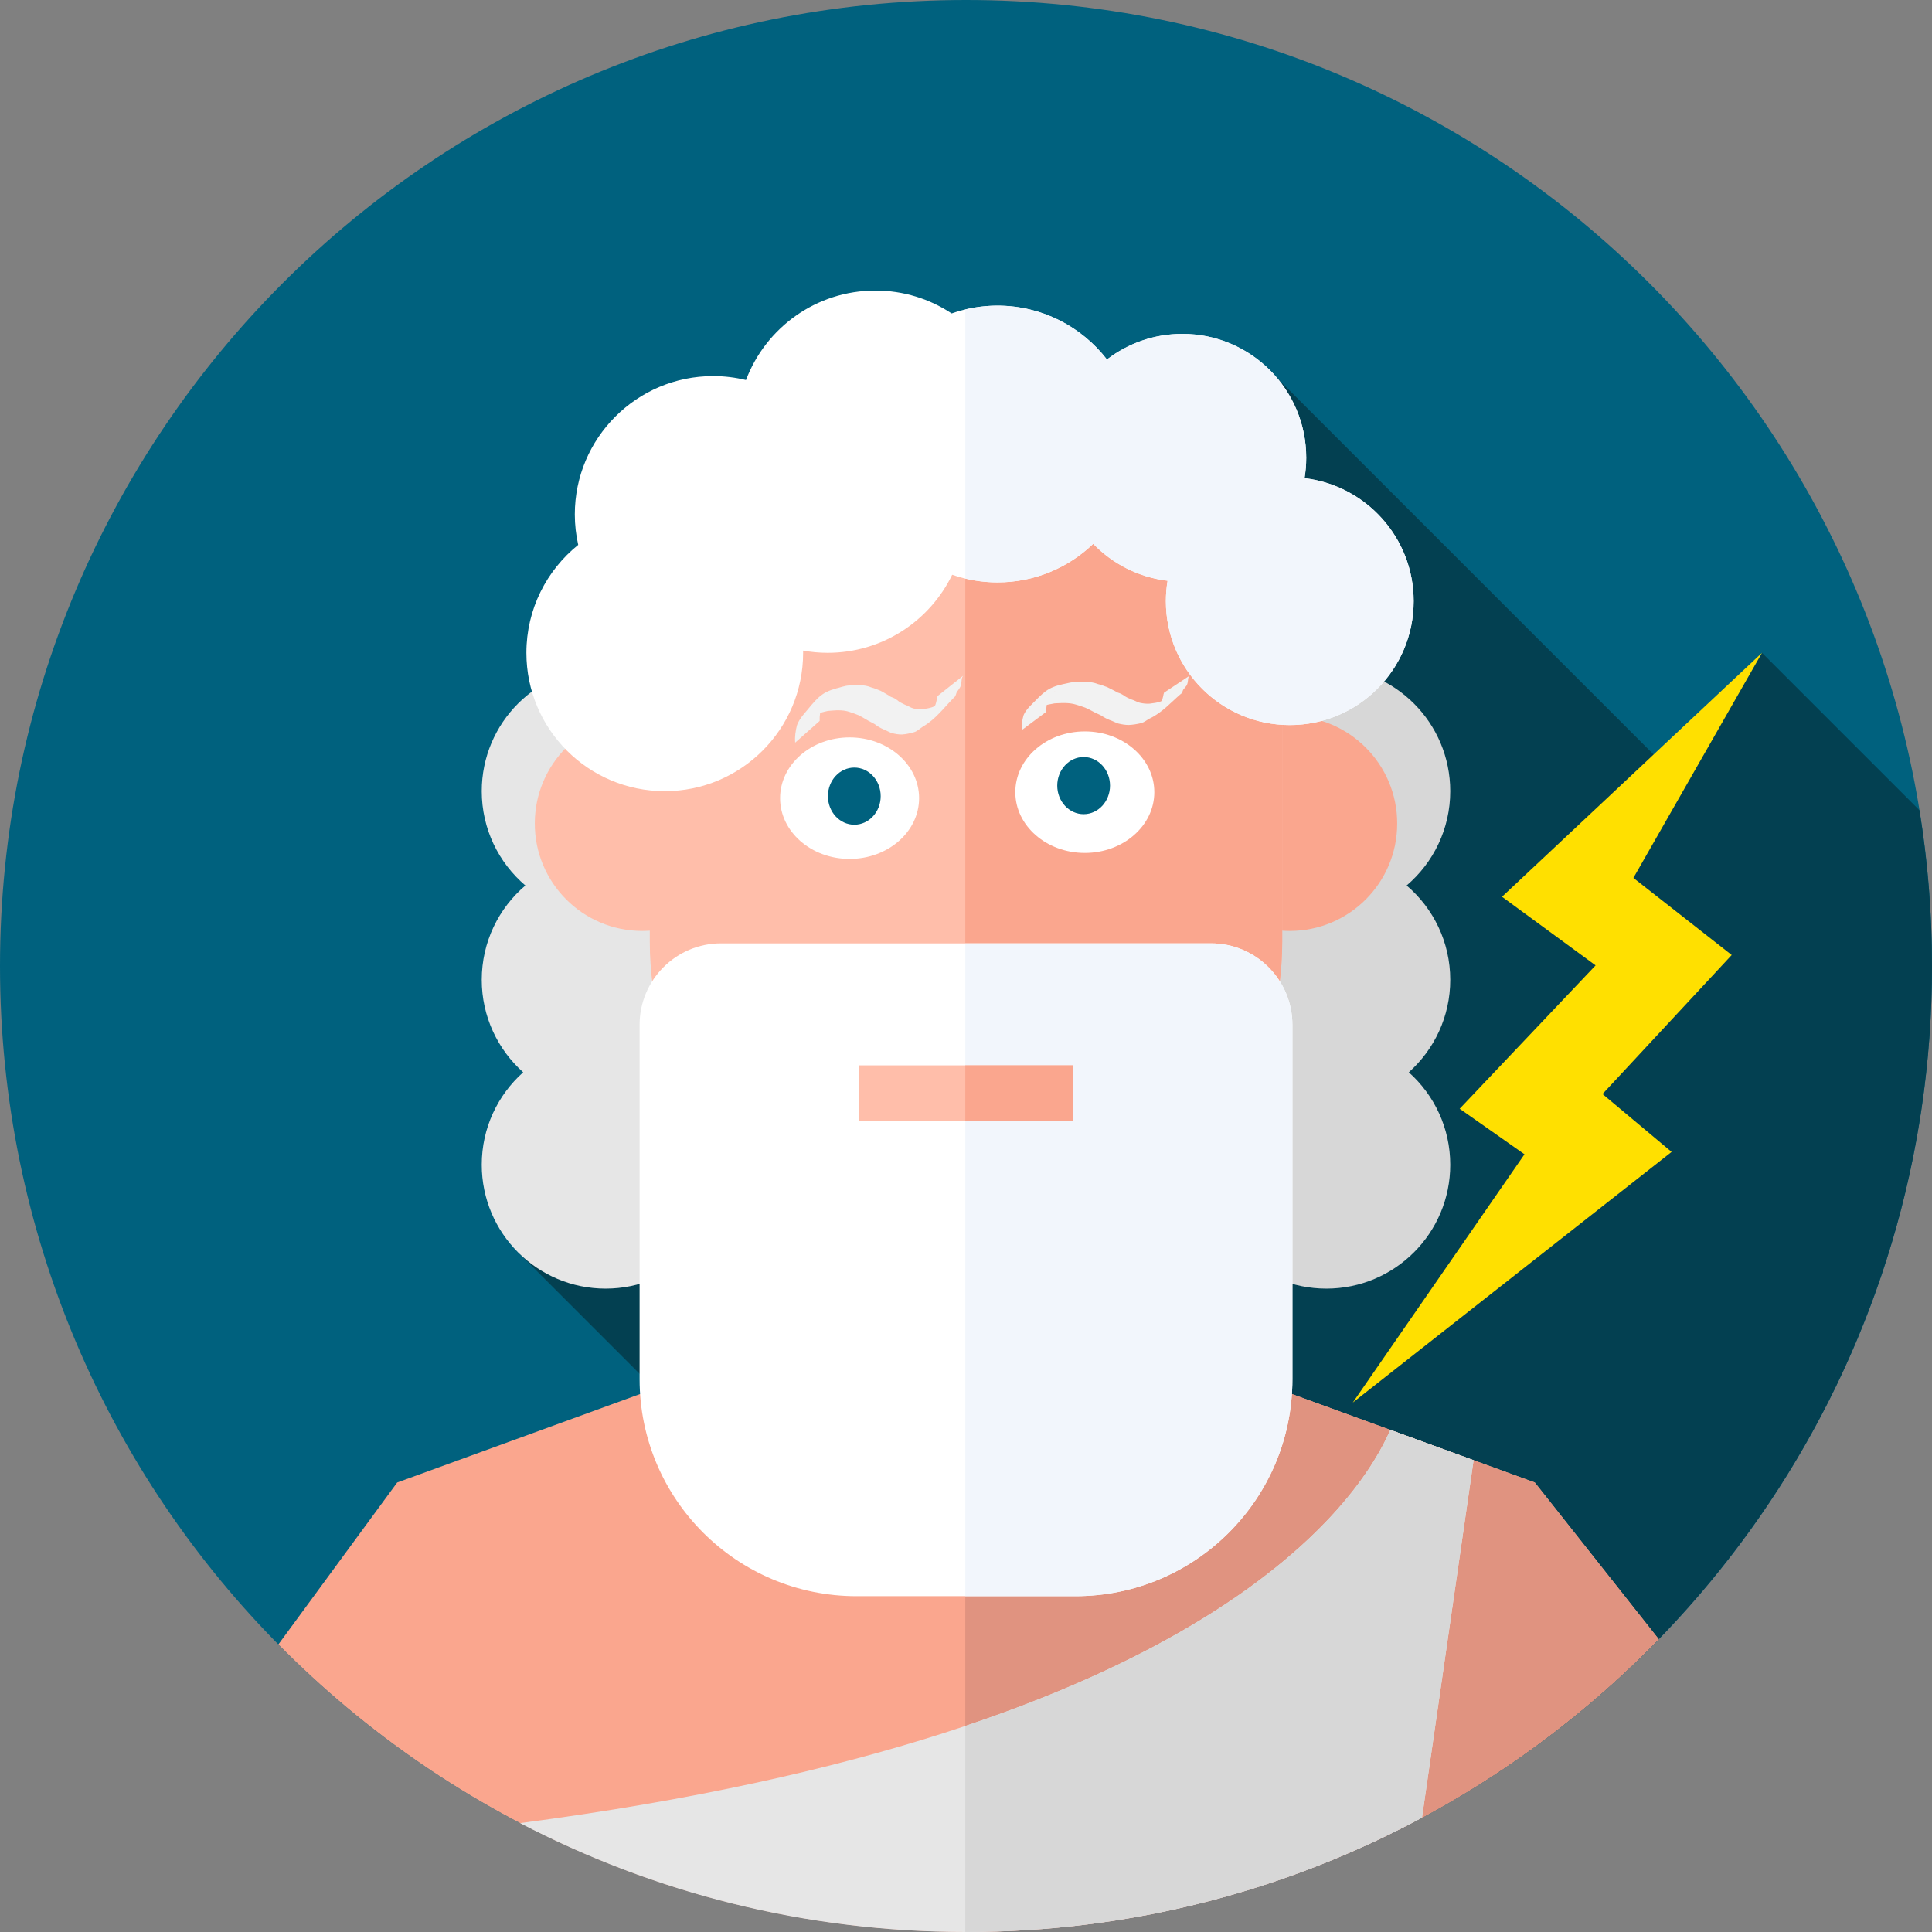 <?xml version="1.0" encoding="UTF-8" standalone="no"?>
<svg
   xmlns:dc="http://purl.org/dc/elements/1.1/"
   xmlns:cc="http://creativecommons.org/ns#"
   xmlns:rdf="http://www.w3.org/1999/02/22-rdf-syntax-ns#"
   xmlns:svg="http://www.w3.org/2000/svg"
   xmlns="http://www.w3.org/2000/svg"
   xmlns:sodipodi="http://sodipodi.sourceforge.net/DTD/sodipodi-0.dtd"
   xmlns:inkscape="http://www.inkscape.org/namespaces/inkscape"
   height="512pt"
   viewBox="0 0 512 512"
   width="512pt"
   version="1.1"
   id="svg40"
   sodipodi:docname="jupiter.svg"
   inkscape:version="0.92.4 (5da689c313, 2019-01-14)">
  <rect x="0" y="0" width="512" height="512" fill="#808080" stroke="none"/>
  <defs
     id="defs44" />
  <sodipodi:namedview
     pagecolor="#ffffff"
     bordercolor="#666666"
     borderopacity="1"
     objecttolerance="10"
     gridtolerance="10"
     guidetolerance="10"
     inkscape:pageopacity="0"
     inkscape:pageshadow="2"
     inkscape:window-width="1280"
     inkscape:window-height="961"
     id="namedview42"
     showgrid="false"
     inkscape:zoom="1.3828125"
     inkscape:cx="341.33333"
     inkscape:cy="341.33333"
     inkscape:window-x="1912"
     inkscape:window-y="50"
     inkscape:window-maximized="1"
     inkscape:current-layer="svg40" />
  <path
     d="m512 256c0 141.387-114.613 256-256 256s-256-114.613-256-256 114.613-256 256-256 256 114.613 256 256zm0 0"
     fill="#00617e"
     id="path2" />
  <path
     d="m512 256c0-14.055-1.148-27.836-3.328-41.277l-41.727-41.723-20.484 35.184-111.953-111.949-196.664 236.18 173.555 173.559c17.559-3.875 34.445-9.539 50.445-16.816l2.895-2.895 1.051 1.051c86.445-41.102 146.211-129.223 146.211-231.312zm0 0"
     fill="#034051"
     id="path4" />
  <path
     d="m466.945 173-68.898 64.656 24.801 18.184-36.02 37.988 17.176 12.07-45.504 65.805 84.492-66.434-18.309-15.344 34.238-36.836-26.055-20.43zm0 0"
     fill="#ffe000"
     id="path6" />
  <path
     d="m384.332 259.668c0-10.016-4.488-18.98-11.559-25 7.07-6.023 11.559-14.984 11.559-25 0-18.133-14.699-32.832-32.832-32.832s-32.832 14.699-32.832 32.832c0 10.016 4.488 18.977 11.559 25-7.07 6.02-11.559 14.984-11.559 25 0 9.738 4.246 18.484 10.98 24.5-6.738 6.012-10.98 14.758-10.98 24.5 0 18.133 14.699 32.832 32.832 32.832s32.832-14.699 32.832-32.832c0-9.742-4.246-18.488-10.98-24.5 6.734-6.016 10.98-14.762 10.98-24.5zm0 0"
     fill="#d7d7d7"
     id="path8" />
  <path
     d="m193.332 259.668c0-10.016-4.488-18.98-11.559-25 7.07-6.023 11.559-14.984 11.559-25 0-18.133-14.699-32.832-32.832-32.832s-32.832 14.699-32.832 32.832c0 10.016 4.488 18.977 11.559 25-7.07 6.02-11.559 14.984-11.559 25 0 9.738 4.246 18.484 10.98 24.5-6.738 6.012-10.98 14.758-10.98 24.5 0 18.133 14.699 32.832 32.832 32.832s32.832-14.699 32.832-32.832c0-9.742-4.246-18.488-10.98-24.5 6.734-6.016 10.98-14.762 10.98-24.5zm0 0"
     fill="#e6e6e6"
     id="path10" />
  <path
     d="m439.578 434.395-32.84-41.52-101.934-37.121c-9.402-3.426-15.656-12.363-15.656-22.371v-22.078h-66.297v22.078c0 10.008-6.254 18.945-15.656 22.371l-101.934 37.121-31.484 42.91c46.418 47.047 110.91 76.215 182.223 76.215 72.012 0 137.066-29.746 183.578-77.605zm0 0"
     fill="#faa68e"
     id="path12" />
  <path
     d="m406.738 392.875-101.934-37.121c-9.402-3.426-15.656-12.363-15.656-22.371v-22.078h-33.34v200.691c.066 0 .129.004.191.004 72.012 0 137.066-29.746 183.578-77.605zm0 0"
     fill="#e09380"
     id="path14" />
  <path
     d="m198.668 218.238c0 15.727-12.746 28.473-28.473 28.473-15.723 0-28.469-12.746-28.469-28.473 0-15.723 12.746-28.469 28.469-28.469 15.727 0 28.473 12.746 28.473 28.469zm0 0"
     fill="#ffbeaa"
     id="path16" />
  <path
     d="m370.273 218.238c0 15.727-12.746 28.473-28.469 28.473-15.727 0-28.473-12.746-28.473-28.473 0-15.723 12.746-28.469 28.473-28.469 15.723 0 28.469 12.746 28.469 28.469zm0 0"
     fill="#faa68e"
     id="path18" />
  <path
     d="m293.91 324.836-19.012 9.766c-11.863 6.094-25.934 6.094-37.793 0l-19.012-9.766c-28.176-14.477-45.891-43.488-45.891-75.164v-74.109c0-46.281 37.516-83.801 83.801-83.801 46.277 0 83.797 37.52 83.797 83.801v74.109c0 31.676-17.715 60.691-45.891 75.164zm0 0"
     id="path20"
     fill="#ffbeaa" />
  <path
     d="m256 91.762c-.062 0-.129.004-.191.004v247.398c6.547.031 13.098-1.484 19.086-4.562l19.016-9.766c28.176-14.477 45.891-43.488 45.891-75.164v-74.109c0-46.281-37.52-83.801-83.801-83.801zm0 0"
     fill="#faa68e"
     id="path22" />
  <path
     d="m285.004 423h-58.008c-31.754 0-57.496-25.742-57.496-57.496v-93.914c0-11.922 9.664-21.59 21.59-21.59h129.816c11.926 0 21.594 9.668 21.594 21.59v93.914c0 31.754-25.742 57.496-57.496 57.496zm0 0"
     fill="#fff"
     id="path24" />
  <path
     d="m320.91 250h-65.102v173h29.195c31.754 0 57.496-25.742 57.496-57.496v-93.914c0-11.922-9.668-21.59-21.59-21.59zm0 0"
     fill="#f2f6fc"
     id="path26" />
  <path
     d="m227.668 282.332h56.668v14.668h-56.668zm0 0"
     fill="#ffbeaa"
     id="path28" />
  <path
     d="m255.809 282.332h28.527v14.668h-28.527zm0 0"
     fill="#faa68e"
     id="path30" />
  <path
     d="m345.715 126.723c.289-1.762.449-3.566.449-5.406 0-18.133-14.699-32.836-32.832-32.836-7.52 0-14.445 2.535-19.98 6.785-6.707-8.672-17.207-14.266-29.02-14.266-4.254 0-8.336.734-12.137 2.066-5.793-3.832-12.73-6.066-20.195-6.066-15.688 0-29.07 9.855-34.305 23.715-2.789-.68-5.699-1.047-8.695-1.047-20.25 0-36.668 16.414-36.668 36.668 0 2.77.32 5.469.902 8.062-8.371 6.723-13.734 17.031-13.734 28.602 0 20.25 16.414 36.668 36.668 36.668 20.25 0 36.668-16.414 36.668-36.668 0-.195-.016-.391-.016-.59 2.113.383 4.289.59 6.516.59 14.52 0 27.066-8.441 33.004-20.684 3.762 1.301 7.793 2.02 11.996 2.02 9.852 0 18.793-3.898 25.379-10.223 5.121 5.301 12.004 8.879 19.707 9.793-.293 1.762-.453 3.566-.453 5.406 0 18.133 14.703 32.836 32.836 32.836 18.133 0 32.832-14.703 32.832-32.836 0-16.809-12.633-30.656-28.922-32.59zm0 0"
     fill="#fff"
     id="path32" />
  <path
     d="m345.715 126.723c.289-1.762.449-3.566.449-5.406 0-18.133-14.699-32.836-32.832-32.836-7.52 0-14.445 2.535-19.98 6.785-6.707-8.672-17.207-14.266-29.02-14.266-2.938 0-5.785.355-8.523 1.012v71.309c2.738.656 5.586 1.016 8.523 1.016 9.855 0 18.797-3.898 25.383-10.223 5.117 5.301 12 8.879 19.707 9.793-.293 1.762-.453 3.566-.453 5.406 0 18.133 14.699 32.836 32.832 32.836 18.133 0 32.836-14.703 32.836-32.836 0-16.809-12.633-30.656-28.922-32.59zm0 0"
     fill="#f2f6fc"
     id="path34" />
  <path
     d="m256 512c43.711 0 84.848-10.977 120.844-30.293l13.672-94.738-22.074-8.039c-7.953 18.434-47.879 80.293-230.602 104.211 35.352 18.43 75.535 28.859 118.16 28.859zm0 0"
     fill="#e6e6e6"
     id="path36" />
  <path
     d="m368.441 378.93c-5.828 13.508-28.836 50.344-112.633 78.473v54.598h.191c43.711 0 84.848-10.977 120.844-30.293l13.672-94.738zm0 0"
     fill="#d7d7d7"
     id="path38" />
  <ellipse
     style="fill:#ffffff;stroke-width:0.75"
     id="path252"
     cx="706.943"
     cy="148.769"
     rx="7.964"
     ry="6.719" />
  <ellipse
     style="fill:#00617e;fill-opacity:1;stroke-width:1.07"
     id="path1069"
     cx="707.483"
     cy="148.546"
     rx="3.023"
     ry="3.16" />
  <ellipse
     style="fill:#ffffff;stroke-width:0.75"
     id="path252-2"
     cx="733.895"
     cy="148.106"
     rx="7.964"
     ry="6.719" />
  <ellipse
     style="fill:#00617e;fill-opacity:1;stroke-width:1.07"
     id="path1069-2"
     cx="733.76"
     cy="147.38"
     rx="3.023"
     ry="3.16" />
  <path
     style="fill:#f2f2f2;fill-opacity:1;stroke-width:0.75"
     id="path1142"
     d="m 700.707,142.633 c -0.057,-0.656 0.04,-1.308 0.211,-1.939 0.145,-0.387 0.387,-0.73 0.639,-1.054 1.705,-1.968 2.063,-2.519 3.875,-3.015 0.48,-0.105 0.949,-0.294 1.442,-0.315 0.433,-0.017 0.852,-0.058 1.285,-0.03 0.441,0.002 0.885,0.081 1.293,0.251 0.369,0.088 0.713,0.241 1.066,0.375 0.324,0.156 0.622,0.36 0.943,0.522 0.173,0.173 0.421,0.184 0.623,0.299 0.109,0.062 0.208,0.139 0.317,0.201 0.267,0.238 0.585,0.365 0.9,0.515 0.338,0.099 0.619,0.323 0.961,0.406 0.371,0.079 0.722,0.122 1.102,0.083 0.439,-0.088 0.912,-0.122 1.31,-0.336 0.06,-0.033 0.127,-0.056 0.182,-0.098 0.099,-0.075 0.169,-0.184 0.267,-0.261 0.163,-0.127 0.346,-0.209 0.533,-0.293 1.18,-0.815 2.732,-2.487 -1.745,1.838 0.289,-0.227 0.388,-0.572 0.586,-0.863 0.251,-0.306 0.355,-0.623 0.426,-1.006 0.052,-0.295 0.018,-0.15 0.101,-0.434 0,0 2.937,-2.249 2.937,-2.249 v 0 c -0.143,0.217 -0.086,0.099 -0.168,0.355 -0.039,0.386 -0.043,0.826 -0.328,1.119 -0.24,0.446 0.076,-0.109 -0.201,0.283 -0.143,0.203 -0.11,0.491 -0.343,0.64 -1.097,1.072 -2.153,2.453 -3.561,3.22 -0.34,0.209 -0.621,0.506 -1.011,0.626 -0.458,0.128 -0.926,0.23 -1.402,0.261 -0.411,0.006 -0.808,-0.064 -1.205,-0.168 -0.34,-0.127 -0.653,-0.314 -0.995,-0.436 -0.332,-0.144 -0.638,-0.323 -0.928,-0.542 -0.302,-0.182 -0.631,-0.298 -0.928,-0.489 -0.302,-0.169 -0.597,-0.35 -0.913,-0.494 -0.346,-0.144 -0.702,-0.254 -1.058,-0.372 -0.392,-0.126 -0.797,-0.174 -1.208,-0.173 -0.413,-0.011 -0.825,0.046 -1.238,0.066 -0.47,0.09 -0.93,0.228 -1.391,0.355 -1.491,0.47 -2.858,2.04 1.495,-1.976 -0.326,0.243 -0.5,0.611 -0.749,0.926 -0.246,0.563 -0.333,1.195 -0.316,1.806 0,0 -2.805,2.403 -2.805,2.403 z"
     inkscape:connector-curvature="0"
     inkscape:transform-center-x="0.17558721" />
  <path
     style="fill:#f2f2f2;fill-opacity:1;stroke-width:0.695"
     id="path1142-6"
     d="m 726.686,141.234 c -0.06,-0.564 0.033,-1.121 0.201,-1.66 0.143,-0.329 0.383,-0.62 0.634,-0.893 1.695,-1.658 2.05,-2.125 3.86,-2.518 0.48,-0.081 0.948,-0.236 1.441,-0.245 0.433,-0.008 0.852,-0.034 1.284,-0.006 0.441,0.008 0.886,0.085 1.294,0.238 0.37,0.082 0.714,0.219 1.068,0.341 0.325,0.139 0.623,0.32 0.945,0.464 0.174,0.151 0.422,0.165 0.624,0.268 0.109,0.055 0.209,0.123 0.318,0.178 0.268,0.209 0.587,0.324 0.902,0.458 0.338,0.09 0.621,0.288 0.963,0.365 0.371,0.074 0.722,0.118 1.103,0.091 0.438,-0.068 0.911,-0.088 1.308,-0.265 0.06,-0.028 0.127,-0.046 0.181,-0.081 0.098,-0.063 0.168,-0.155 0.265,-0.219 0.162,-0.107 0.345,-0.174 0.532,-0.242 1.176,-0.678 2.719,-2.085 -1.736,1.546 0.288,-0.189 0.385,-0.484 0.582,-0.73 0.249,-0.258 0.351,-0.528 0.421,-0.855 0.05,-0.252 0.017,-0.129 0.1,-0.371 0,0 2.926,-1.878 2.926,-1.878 v 0 c -0.141,0.183 -0.085,0.083 -0.166,0.301 -0.037,0.33 -0.038,0.708 -0.323,0.954 -0.238,0.378 0.076,-0.092 -0.2,0.239 -0.142,0.172 -0.108,0.419 -0.339,0.543 -1.091,0.9 -2.141,2.066 -3.545,2.699 -0.339,0.173 -0.619,0.423 -1.008,0.519 -0.457,0.102 -0.925,0.181 -1.401,0.198 -0.411,-0.002 -0.808,-0.07 -1.206,-0.165 -0.34,-0.115 -0.654,-0.281 -0.997,-0.392 -0.333,-0.129 -0.64,-0.289 -0.931,-0.482 -0.303,-0.162 -0.632,-0.267 -0.93,-0.436 -0.303,-0.151 -0.599,-0.311 -0.915,-0.44 -0.347,-0.13 -0.704,-0.23 -1.06,-0.339 -0.393,-0.115 -0.798,-0.163 -1.209,-0.171 -0.413,-0.02 -0.825,0.025 -1.238,0.034 -0.469,0.069 -0.929,0.179 -1.389,0.28 -1.489,0.377 -2.848,1.699 1.485,-1.669 -0.325,0.203 -0.497,0.516 -0.745,0.781 -0.243,0.478 -0.327,1.019 -0.307,1.544 0,0 -2.793,2.012 -2.793,2.012 z"
     inkscape:connector-curvature="0" />
  <ellipse
     style="fill:#ffffff;stroke-width:1.766"
     id="path252-3"
     cx="225.152"
     cy="211.522"
     rx="18.419"
     ry="16.102" />
  <ellipse
     style="fill:#00617e;fill-opacity:1;stroke-width:2.518"
     id="path1069-4"
     cx="226.4"
     cy="210.988"
     rx="6.992"
     ry="7.572" />
  <ellipse
     style="fill:#ffffff;stroke-width:1.766"
     id="path252-2-9"
     cx="287.488"
     cy="209.933"
     rx="18.419"
     ry="16.102" />
  <ellipse
     style="fill:#00617e;fill-opacity:1;stroke-width:2.518"
     id="path1069-2-4"
     cx="287.175"
     cy="208.194"
     rx="6.992"
     ry="7.572" />
  <path
     style="fill:#f2f2f2;fill-opacity:1;stroke-width:1.766"
     id="path1142-9"
     d="m 210.729,196.818 c -0.131,-1.571 0.092,-3.134 0.487,-4.647 0.336,-0.926 0.894,-1.75 1.478,-2.527 3.943,-4.716 4.77,-6.037 8.963,-7.225 1.111,-0.251 2.195,-0.705 3.336,-0.755 1.002,-0.041 1.971,-0.139 2.971,-0.073 1.021,0.005 2.048,0.193 2.991,0.602 0.854,0.212 1.648,0.578 2.465,0.9 0.75,0.373 1.438,0.864 2.18,1.25 0.401,0.414 0.973,0.44 1.441,0.716 0.251,0.148 0.482,0.333 0.732,0.482 0.617,0.571 1.352,0.875 2.081,1.235 0.781,0.238 1.431,0.773 2.223,0.972 0.858,0.19 1.669,0.293 2.549,0.198 1.014,-0.212 2.109,-0.292 3.03,-0.806 0.14,-0.079 0.294,-0.134 0.42,-0.236 0.229,-0.18 0.39,-0.441 0.617,-0.624 0.377,-0.305 0.8,-0.502 1.233,-0.702 2.729,-1.952 6.318,-5.96 -4.036,4.404 0.668,-0.543 0.897,-1.371 1.355,-2.068 0.58,-0.733 0.82,-1.493 0.985,-2.41 0.12,-0.707 0.042,-0.36 0.234,-1.041 0,0 6.793,-5.39 6.793,-5.39 v 0 c -0.33,0.519 -0.198,0.237 -0.388,0.85 -0.09,0.924 -0.1,1.98 -0.76,2.681 -0.555,1.068 0.176,-0.262 -0.465,0.677 -0.332,0.486 -0.255,1.176 -0.792,1.533 -2.536,2.568 -4.98,5.878 -8.236,7.715 -0.786,0.501 -1.437,1.212 -2.339,1.5 -1.059,0.308 -2.142,0.552 -3.243,0.624 -0.95,0.014 -1.868,-0.154 -2.787,-0.402 -0.786,-0.304 -1.509,-0.753 -2.301,-1.046 -0.769,-0.344 -1.476,-0.775 -2.146,-1.3 -0.699,-0.437 -1.459,-0.713 -2.146,-1.171 -0.698,-0.405 -1.382,-0.839 -2.111,-1.184 -0.801,-0.346 -1.625,-0.608 -2.447,-0.893 -0.906,-0.301 -1.843,-0.416 -2.794,-0.416 -0.956,-0.027 -1.909,0.111 -2.863,0.158 -1.087,0.217 -2.151,0.547 -3.217,0.85 -3.449,1.127 -6.611,4.889 3.457,-4.735 -0.754,0.582 -1.156,1.465 -1.733,2.218 -0.569,1.348 -0.77,2.863 -0.731,4.327 0,0 -6.488,5.758 -6.488,5.758 z"
     inkscape:connector-curvature="0"
     inkscape:transform-center-x="0.40610937"
     inkscape:transform-center-y="1.1085529e-06" />
  <path
     style="fill:#f2f2f2;fill-opacity:1;stroke-width:1.635"
     id="path1142-6-5"
     d="m 270.814,193.467 c -0.138,-1.351 0.076,-2.687 0.465,-3.979 0.332,-0.789 0.885,-1.485 1.466,-2.14 3.92,-3.974 4.741,-5.091 8.928,-6.033 1.11,-0.195 2.192,-0.564 3.332,-0.586 1.002,-0.022 1.97,-0.082 2.971,-0.014 1.021,0.022 2.049,0.204 2.994,0.571 0.855,0.196 1.651,0.526 2.47,0.818 0.753,0.334 1.442,0.767 2.186,1.113 0.403,0.363 0.975,0.396 1.444,0.642 0.251,0.133 0.483,0.294 0.734,0.427 0.62,0.501 1.357,0.776 2.087,1.098 0.782,0.217 1.435,0.69 2.228,0.875 0.858,0.179 1.671,0.283 2.55,0.22 1.014,-0.163 2.108,-0.211 3.026,-0.635 0.14,-0.068 0.293,-0.11 0.42,-0.195 0.228,-0.151 0.388,-0.372 0.614,-0.524 0.376,-0.255 0.798,-0.416 1.23,-0.579 2.719,-1.624 6.289,-4.997 -4.015,3.704 0.666,-0.454 0.89,-1.16 1.345,-1.75 0.576,-0.618 0.813,-1.266 0.974,-2.05 0.116,-0.605 0.039,-0.308 0.23,-0.889 0,0 6.767,-4.499 6.767,-4.499 v 0 c -0.327,0.438 -0.196,0.2 -0.385,0.722 -0.085,0.792 -0.088,1.698 -0.747,2.286 -0.55,0.906 0.175,-0.221 -0.462,0.572 -0.329,0.412 -0.25,1.004 -0.785,1.301 -2.524,2.156 -4.951,4.951 -8.199,6.467 -0.784,0.415 -1.431,1.013 -2.332,1.243 -1.058,0.244 -2.14,0.433 -3.24,0.475 -0.95,-0.005 -1.869,-0.166 -2.789,-0.396 -0.787,-0.275 -1.513,-0.674 -2.306,-0.94 -0.771,-0.31 -1.48,-0.692 -2.153,-1.155 -0.701,-0.388 -1.462,-0.639 -2.151,-1.045 -0.7,-0.361 -1.386,-0.745 -2.117,-1.055 -0.803,-0.312 -1.628,-0.552 -2.451,-0.811 -0.908,-0.275 -1.845,-0.391 -2.796,-0.409 -0.956,-0.047 -1.908,0.061 -2.862,0.082 -1.086,0.166 -2.148,0.429 -3.213,0.67 -3.443,0.903 -6.587,4.073 3.434,-3.998 -0.751,0.486 -1.149,1.236 -1.723,1.871 -0.562,1.146 -0.756,2.442 -0.71,3.699 0,0 -6.459,4.82 -6.459,4.82 z"
     inkscape:connector-curvature="0" />
</svg>
